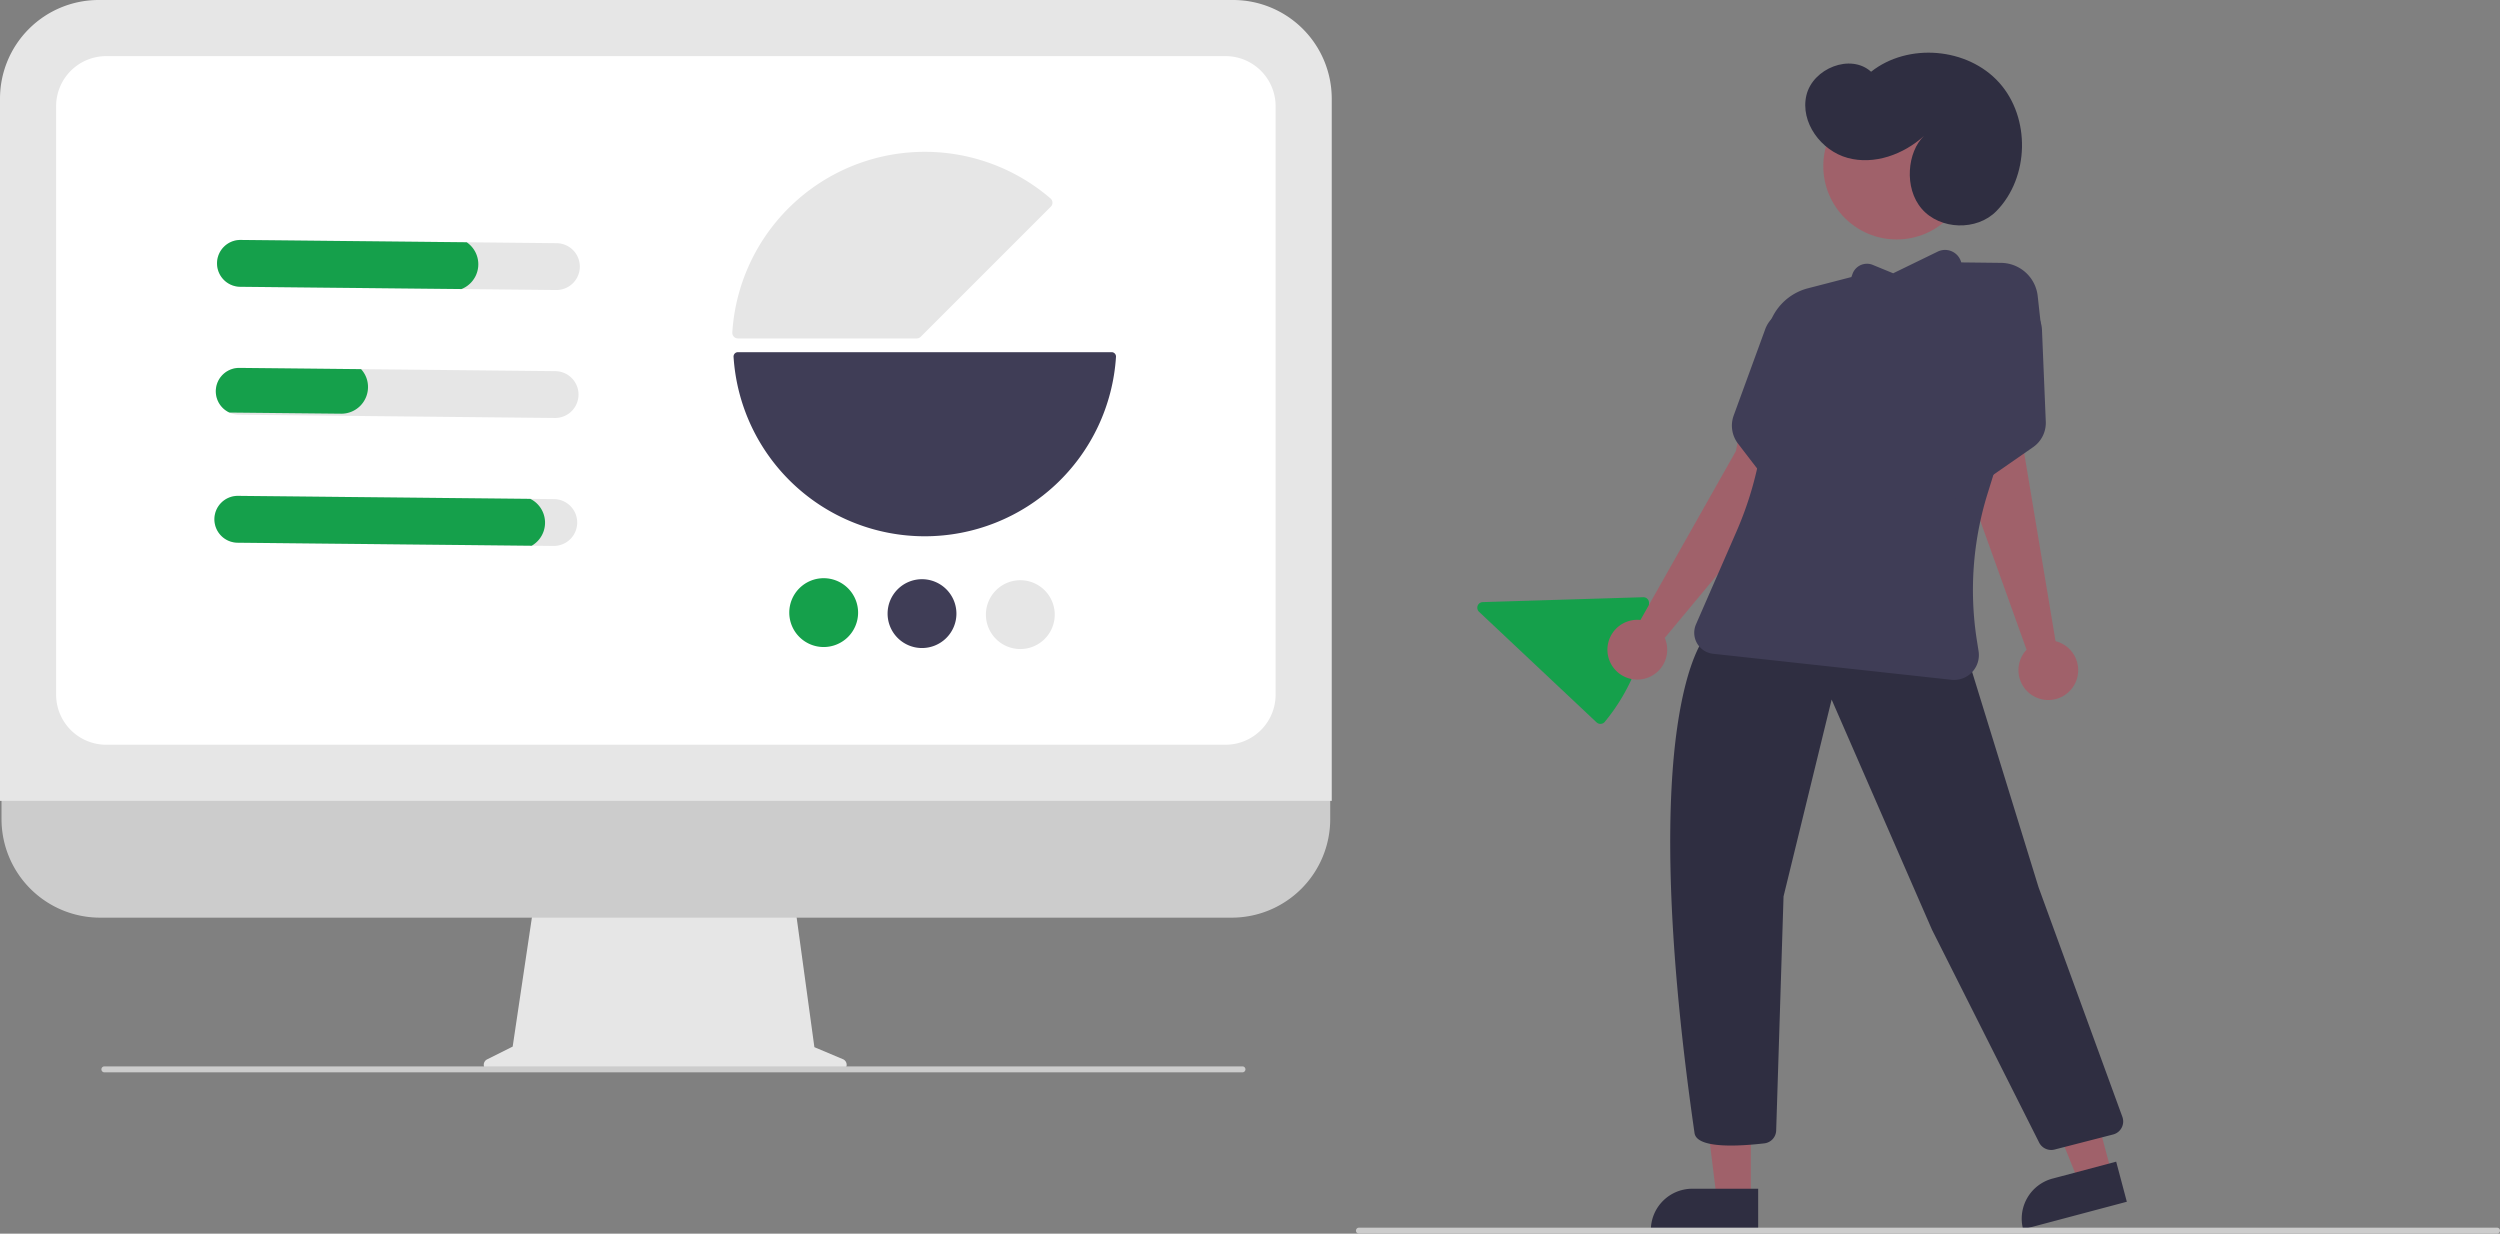 <svg xmlns="http://www.w3.org/2000/svg" id="ae41f8f6-95ed-4208-8916-9cfd619440f6" data-name="Layer 1" width="836.949" height="413" viewBox="0 0 836.949 413" class="injected-svg gridItem__media" xmlns:xlink="http://www.w3.org/1999/xlink"><rect x="0" y="0" width="836.949" height="413" fill="#808080" stroke="none"/><path d="M463.727,598.097l-9.561-4.026-6.559-47.928H360.268l-7.109,47.732-8.554,4.277A2.031,2.031,0,0,0,345.514,602H462.939A2.031,2.031,0,0,0,463.727,598.097Z" transform="translate(-181.526 -243.5)" fill="#E6E6E6"></path><path d="M593.927,550.713h-378.962a33.006,33.006,0,0,1-32.931-33.006v-34.022H626.858v34.022A33.006,33.006,0,0,1,593.927,550.713Z" transform="translate(-181.526 -243.5)" fill="#CCCCCC"></path><path d="M627.366,511.613H181.526V276.506A33.044,33.044,0,0,1,214.532,243.5h379.827a33.044,33.044,0,0,1,33.006,33.006Z" transform="translate(-181.526 -243.5)" fill="#E6E6E6"></path><path d="M591.82,492.825H217.071A16.776,16.776,0,0,1,200.314,476.068V279.045a16.776,16.776,0,0,1,16.757-16.757H591.82a16.776,16.776,0,0,1,16.757,16.757V476.068A16.776,16.776,0,0,1,591.82,492.825Z" transform="translate(-181.526 -243.5)" fill="#FFFFFF"></path><path d="M427.103,362.869q0,.048.003.095a64.145,64.145,0,0,0,128.031-0,1.463,1.463,0,0,0-.396-1.103,1.448,1.448,0,0,0-1.066-.461l-125.107 0a1.468,1.468,0,0,0-1.465,1.469Z" transform="translate(-181.526 -243.5)" fill="#3F3D56"></path><path d="M533.87,311.363a1.889,1.889,0,0,1-.551,1.332l-43.557,43.557a1.868,1.868,0,0,1-1.33.551l-59.864,0a1.862,1.862,0,0,1-1.37-.593,1.89,1.89,0,0,1-.509-1.415,64.564,64.564,0,0,1,106.527-44.86,1.891,1.891,0,0,1,.654,1.358Q533.87,311.328,533.87,311.363Z" transform="translate(-181.526 -243.5)" fill="#E6E6E6"></path><path d="M718.691,485.248a1.896,1.896,0,0,1-1.26.592,1.863,1.863,0,0,1-1.406-.507l-39.339-37.012a1.881,1.881,0,0,1,1.231-3.249l53.728-1.637a1.885,1.885,0,0,1,1.94,1.923,64.7,64.7,0,0,1-14.818,39.804C718.743,485.19,718.717,485.22,718.691,485.248Z" transform="translate(-181.526 -243.5)" fill="#15A04B"></path><path d="M468.8,448.708A11.521,11.521,0,1,1,457.398,437.069,11.534,11.534,0,0,1,468.8,448.708Z" transform="translate(-181.526 -243.5)" fill="#15A04B"></path><path d="M501.716,449.045a11.521,11.521,0,1,1-11.402-11.639A11.534,11.534,0,0,1,501.716,449.045Z" transform="translate(-181.526 -243.5)" fill="#3F3D56"></path><path d="M534.631,449.383a11.521,11.521,0,1,1-11.402-11.639A11.534,11.534,0,0,1,534.631,449.383Z" transform="translate(-181.526 -243.5)" fill="#E6E6E6"></path><path d="M367.845,324.913l-105.703-1.084a7.84,7.84,0,1,0-.161,15.679l105.703,1.084a7.84,7.84,0,1,0,.161-15.679Z" transform="translate(-181.526 -243.5)" fill="#E6E6E6"></path><path d="M367.405,367.752,261.703,366.668a7.834,7.834,0,0,0-3.373,14.949,7.735,7.735,0,0,0,3.212.73l105.703,1.084a7.84,7.84,0,1,0,.161-15.679Z" transform="translate(-181.526 -243.5)" fill="#E6E6E6"></path><path d="M366.966,410.591l-105.703-1.084a7.84,7.84,0,1,0-.161,15.679l105.703,1.084a7.84,7.84,0,1,0,.161-15.679Z" transform="translate(-181.526 -243.5)" fill="#E6E6E6"></path><path d="M337.764,324.605l-75.622-.776a7.84,7.84,0,1,0-.161,15.679l74.046.76a8.925,8.925,0,0,0,1.737-15.663Z" transform="translate(-181.526 -243.5)" fill="#15A04B"></path><path d="M302.401,367.085l-40.698-.418a7.834,7.834,0,0,0-3.373,14.949L295.71,382a8.929,8.929,0,0,0,9.017-8.835A8.745,8.745,0,0,0,302.401,367.085Z" transform="translate(-181.526 -243.5)" fill="#15A04B"></path><path d="M359.068,410.51l-97.805-1.003a7.84,7.84,0,1,0-.161,15.679l98.435,1.01a8.906,8.906,0,0,0-.469-15.685Z" transform="translate(-181.526 -243.5)" fill="#15A04B"></path><polygon points="586.148 401.231 574.716 401.23 569.279 357.134 586.152 357.135 586.148 401.231" fill="#A0616A"></polygon><path d="M566.55,397.963h22.048a0,0,0,0,1,0,0v13.882a0,0,0,0,1,0,0H552.668a0,0,0,0,1,0,0v0A13.882,13.882,0,0,1,566.55,397.963Z" fill="#2F2E41"></path><polygon points="706.929 392.683 695.88 395.619 679.296 354.4 695.603 350.066 706.929 392.683" fill="#A0616A"></polygon><path d="M870.32,636.778h22.048a0,0,0,0,1,0,0V650.66a0,0,0,0,1,0,0H856.439a0,0,0,0,1,0,0v0A13.882,13.882,0,0,1,870.32,636.778Z" transform="translate(-317.524 2.671) rotate(-14.882)" fill="#2F2E41"></path><circle cx="634.965" cy="55.605" r="24.561" fill="#A0616A"></circle><path d="M864.194,626.013l-35.859-71.225-33.617-77.092-16.098,65.9-2.464,78.348a4.473,4.473,0,0,1-3.977,4.329c-8.397.981-22.597,1.838-23.36-3.451-10.479-72.63-8.938-113.924-5.8-135.776,3.417-23.798,9.284-30.276,9.532-30.541l.167-.178,87.439,7.996.334.031,23.497,76.174,28.066,76.876a4.5,4.5,0,0,1-3.107,5.901l-19.612,5.043a4.448,4.448,0,0,1-1.106.14A4.531,4.531,0,0,1,864.194,626.013Z" transform="translate(-181.526 -243.5)" fill="#2F2E41"></path><path d="M869.682,458.155l-10.687-64.124,2.633-15.876a66.045,66.045,0,0,0-5.759-39.689h0l-14.76,69.977,18.87,52.565a9.997,9.997,0,1,0,9.703-2.853Z" transform="translate(-181.526 -243.5)" fill="#A0616A"></path><path d="M762.697,394.46l-31.981,56.597a10.005,10.005,0,1,0,8.141,6L774.572,414.121,784.645,343.317a66.047,66.047,0,0,0-18.991,35.323Z" transform="translate(-181.526 -243.5)" fill="#A0616A"></path><path d="M834.79,471.076l-79.762-8.71a7.073,7.073,0,0,1-5.716-9.86l13.568-31.097a116.904,116.904,0,0,0,8.083-27.071l1.424-8.349a73.739,73.739,0,0,0,.396-20.756,37.471,37.471,0,0,1,.467-10.58,18.436,18.436,0,0,1,13.554-14.644l14.525-3.757.397-1.083a5.118,5.118,0,0,1,4.646-3.365,4.94,4.94,0,0,1,2.129.382l6.82,2.801,14.903-7.25a5.603,5.603,0,0,1,1.508-.485h0a5.601,5.601,0,0,1,6.242,3.665l.152.431,13.351.156a12.461,12.461,0,0,1,12.228,11.083l.981,8.898-17.818,57.458a108.767,108.767,0,0,0-3.536,48.871l.582,3.696a8.323,8.323,0,0,1-8.2,9.617A8.518,8.518,0,0,1,834.79,471.076Z" transform="translate(-181.526 -243.5)" fill="#3F3D56"></path><path d="M851.101,345.951l8.935-1.308,2.726,3.2a10.037,10.037,0,0,1,2.377,6.066l1.274,30.727a9.887,9.887,0,0,1-4.26,8.572l-26.033,18.079Z" transform="translate(-181.526 -243.5)" fill="#3F3D56"></path><path d="M763.393,392.032a9.887,9.887,0,0,1-1.452-9.462l10.556-28.884a10.037,10.037,0,0,1,4.109-5.056l3.57-2.219,8.114,3.962-5.595,66.797Z" transform="translate(-181.526 -243.5)" fill="#3F3D56"></path><path d="M825.637,289.01c-6.859,6.208-16.642,9.788-25.567,7.351s-15.934-11.963-13.795-20.964,14.794-14.089,21.652-7.879c12.393-9.801,32.32-8.108,42.881,3.644s10.124,31.746-.941,43.025c-6.537,6.664-18.793,6.305-24.93-.73S820.11,294.231,825.637,289.01Z" transform="translate(-181.526 -243.5)" fill="#2F2E41"></path><path d="M1017.474,656.5h-381a1,1,0,0,1,0-2h381a1,1,0,0,1,0,2Z" transform="translate(-181.526 -243.5)" fill="#CCCCCC"></path><path d="M597.474,602.5h-381a1,1,0,1,1,0-2h381a1,1,0,0,1,0,2Z" transform="translate(-181.526 -243.5)" fill="#CCCCCC"></path></svg>